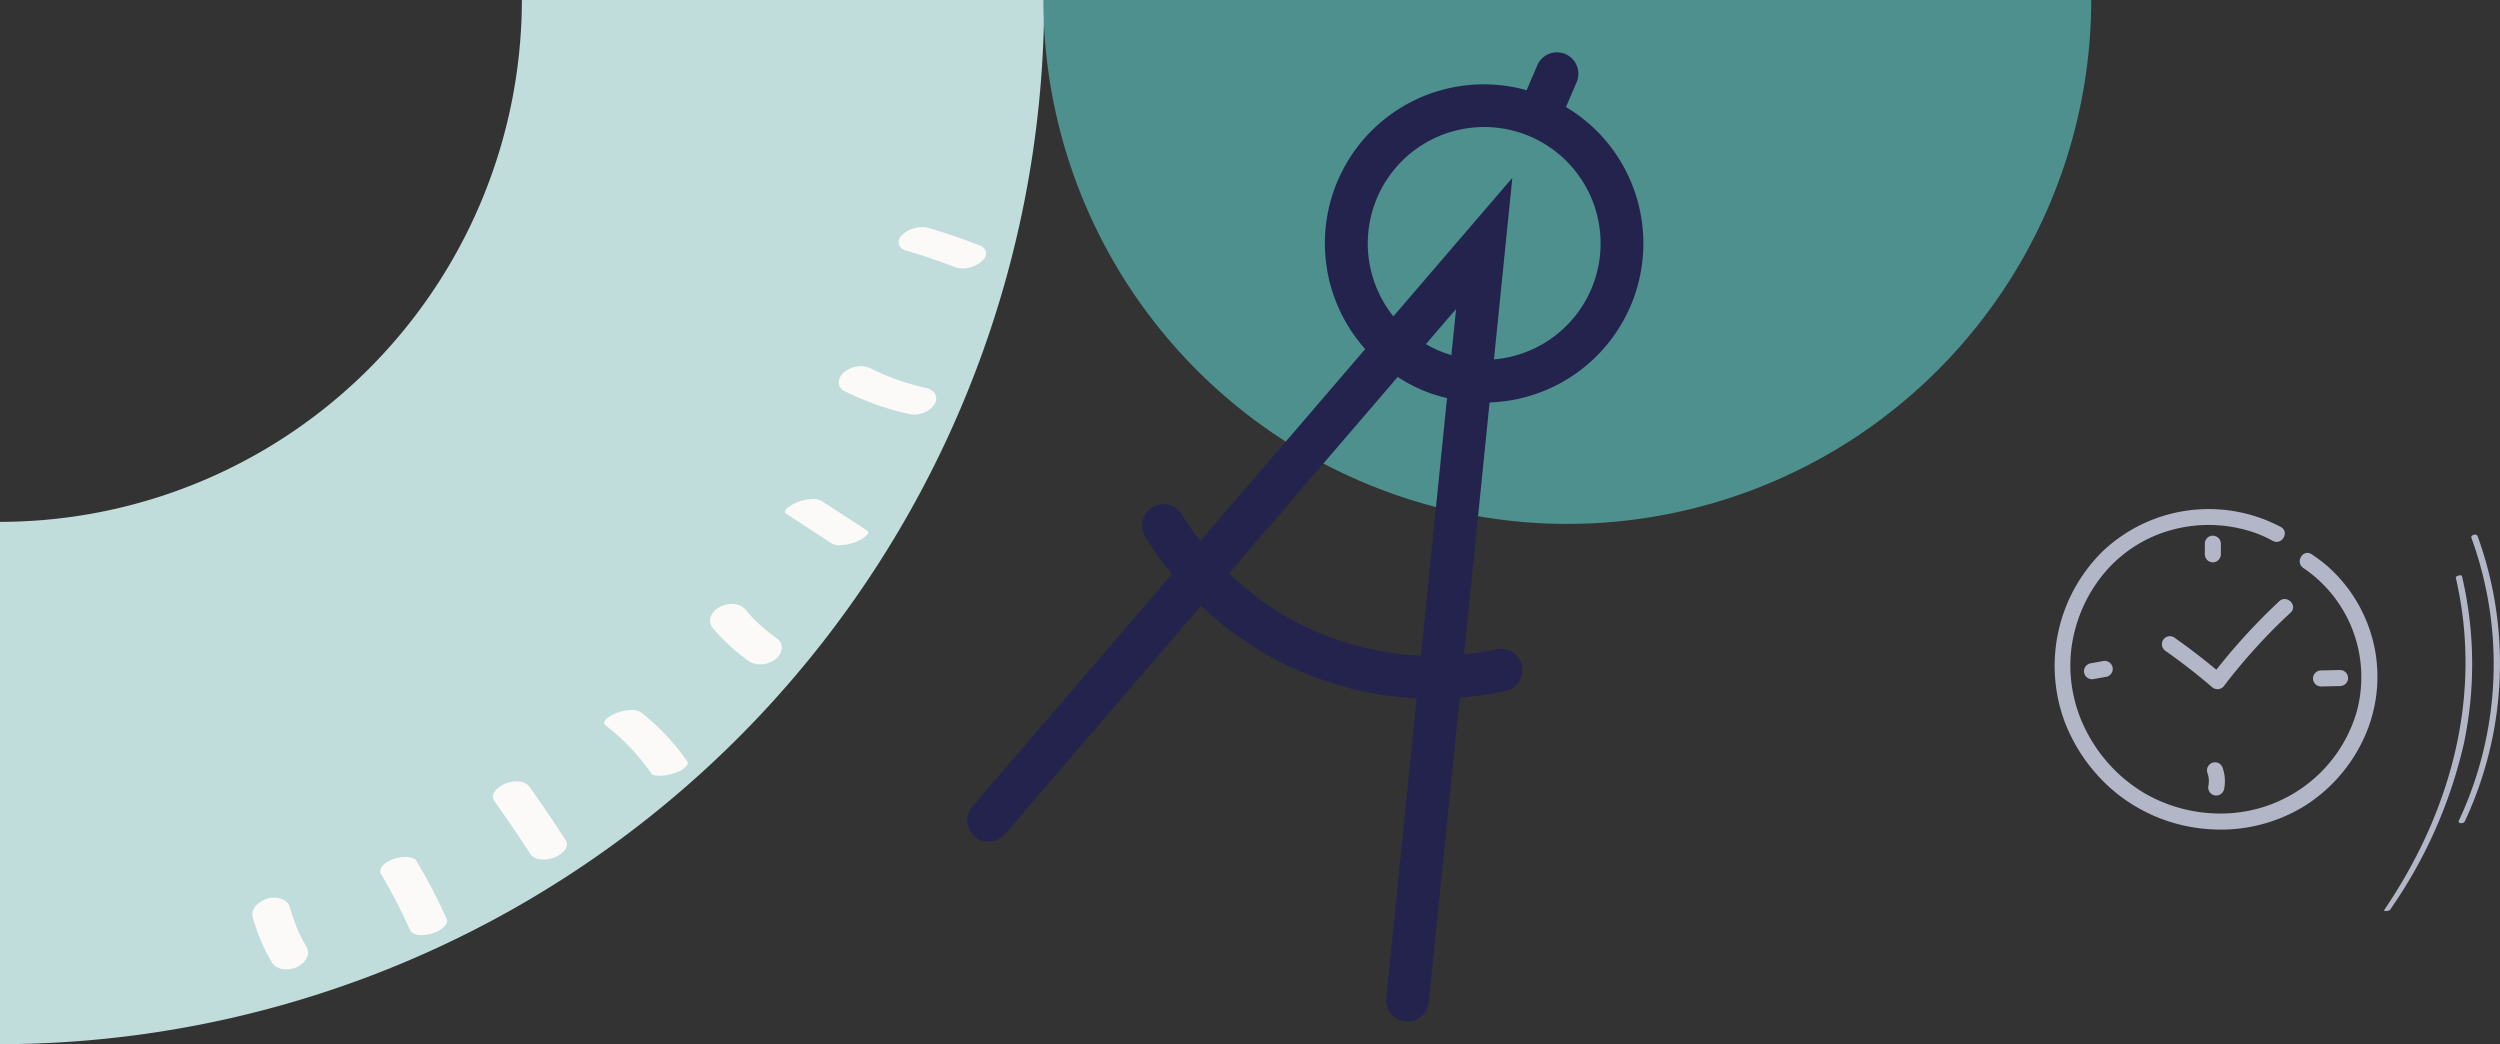 <svg xmlns="http://www.w3.org/2000/svg" xmlns:xlink="http://www.w3.org/1999/xlink" width="292.265" height="122.07" viewBox="0 0 292.265 122.07">
  <rect x="0" y="0" width="292.265" height="122.07" fill="#333333" stroke="none"/>
  <defs>
    <clipPath id="clip-path">
      <rect id="Rechteck_238" data-name="Rechteck 238" width="292.265" height="122.07" transform="translate(0 0)" fill="none"/>
    </clipPath>
  </defs>
  <g id="Gruppe_438" data-name="Gruppe 438" transform="translate(0 0)">
    <g id="Gruppe_437" data-name="Gruppe 437" clip-path="url(#clip-path)">
      <path id="Pfad_772" data-name="Pfad 772" d="M122.071,0A122.209,122.209,0,0,1,0,122.07V61.009A61.078,61.078,0,0,0,61.01,0Z" fill="#c0dddc"/>
      <path id="Pfad_773" data-name="Pfad 773" d="M57.814,93.681q2.213,3.1,4.276,6.293a1.739,1.739,0,0,0,1.2.5A3.531,3.531,0,0,0,65,100.16c.741-.363,1.663-1.112,1.092-2q-2.064-3.2-4.276-6.293a1.753,1.753,0,0,0-1.2-.505,3.532,3.532,0,0,0-1.71.319c-.7.344-1.706,1.136-1.092,2" fill="#fbfaf9"/>
      <path id="Pfad_774" data-name="Pfad 774" d="M105.95,29.3q2.961.867,5.84,1.985a3.018,3.018,0,0,0,1.638-.033,3.1,3.1,0,0,0,1.436-.79,1.17,1.17,0,0,0,.391-1.085,1.285,1.285,0,0,0-.881-.743q-2.877-1.117-5.84-1.985a3.192,3.192,0,0,0-1.638.033,3.1,3.1,0,0,0-1.436.79,1.17,1.17,0,0,0-.391,1.085,1.228,1.228,0,0,0,.881.743" fill="#fbfaf9"/>
      <path id="Pfad_775" data-name="Pfad 775" d="M98.578,45.647a32.859,32.859,0,0,0,7.91,2.8,3.047,3.047,0,0,0,1.715-.3,2.342,2.342,0,0,0,1.116-1.028,1.155,1.155,0,0,0-.086-1.2A2.023,2.023,0,0,0,108,45.3q-.313-.069.126.03l-.249-.058c-.125-.03-.25-.06-.374-.092-.29-.073-.579-.15-.866-.233q-.863-.246-1.709-.546t-1.672-.651c-.275-.117-.548-.239-.82-.364l-.348-.164-.23-.112c.228.114.254.126.076.037a2.638,2.638,0,0,0-1.481-.332,3.138,3.138,0,0,0-1.635.6,1.755,1.755,0,0,0-.762,1.152,1.129,1.129,0,0,0,.525,1.082" fill="#fbfaf9"/>
      <path id="Pfad_776" data-name="Pfad 776" d="M91.929,60.07l5.315,3.463a1.939,1.939,0,0,0,1.122.194,5.512,5.512,0,0,0,1.7-.371c.254-.1,1.968-.9,1.263-1.356q-2.656-1.732-5.315-3.463a1.938,1.938,0,0,0-1.122-.194,5.506,5.506,0,0,0-1.695.371c-.255.1-1.969.9-1.264,1.356" fill="#fbfaf9"/>
      <path id="Pfad_777" data-name="Pfad 777" d="M90.843,74.647A20.948,20.948,0,0,1,88.06,72.3q.161.164.322.325Q87.765,72,87.2,71.327a1.973,1.973,0,0,0-1.256-.693,2.931,2.931,0,0,0-1.718.287,2.241,2.241,0,0,0-1.1,1.086,1.311,1.311,0,0,0,.113,1.3,22.7,22.7,0,0,0,4.285,3.971,2.385,2.385,0,0,0,1.5.39,2.933,2.933,0,0,0,1.631-.61,1.83,1.83,0,0,0,.742-1.228,1.351,1.351,0,0,0-.551-1.18" fill="#fbfaf9"/>
      <path id="Pfad_778" data-name="Pfad 778" d="M35.793,110.625q-.454-.777-.842-1.59l.192.406a21.092,21.092,0,0,1-1.254-3.37c-.292-1.051-1.692-1.3-2.6-1.025-.892.271-2.048,1.092-1.743,2.19a22.742,22.742,0,0,0,2.289,5.367,1.866,1.866,0,0,0,1.256.692,2.939,2.939,0,0,0,1.718-.286c.886-.484,1.563-1.4.988-2.384" fill="#fbfaf9"/>
      <path id="Pfad_779" data-name="Pfad 779" d="M44.6,102.263c.125.21.25.421.373.633l-.155-.267a64.963,64.963,0,0,1,3.083,6.033c.382.852,1.73.714,2.463.5a3.435,3.435,0,0,0,1.452-.729c.217-.211.584-.6.432-.935a67.122,67.122,0,0,0-3.611-6.933c-.179-.3-.9-.371-1.172-.379a4.109,4.109,0,0,0-1.7.339,2.5,2.5,0,0,0-1.165.846.746.746,0,0,0,0,.892" fill="#fbfaf9"/>
      <path id="Pfad_780" data-name="Pfad 780" d="M70.783,84.783a25.912,25.912,0,0,1,5.4,5.681c.17.243.92.228,1.13.22a5.258,5.258,0,0,0,1.7-.367,2.852,2.852,0,0,0,1.2-.723l.167-.253a.354.354,0,0,0-.116-.434,25.92,25.92,0,0,0-5.4-5.681,1.86,1.86,0,0,0-1.128-.219,5.268,5.268,0,0,0-1.7.366c-.313.127-1.936.878-1.248,1.41" fill="#fbfaf9"/>
      <path id="Pfad_781" data-name="Pfad 781" d="M183.228,0H121.977a61.319,61.319,0,0,0,61.251,61.25A61.319,61.319,0,0,0,244.479,0Z" fill="#4d908e"/>
      <path id="Pfad_782" data-name="Pfad 782" d="M190.791,21.555a18.453,18.453,0,0,0-7.719-9.04l1.248-2.909a2.5,2.5,0,1,0-4.6-1.97l-1.248,2.91a18.581,18.581,0,0,0-18.87,30.263L140.325,63.258a34.379,34.379,0,0,1-2.164-3.118,2.5,2.5,0,0,0-4.274,2.6A39.475,39.475,0,0,0,137,67.124L113.684,94.271a2.5,2.5,0,1,0,3.793,3.258l22.946-26.713a39.455,39.455,0,0,0,25.188,10.837l-3.546,35.007A2.5,2.5,0,0,0,164.3,119.4a2.448,2.448,0,0,0,.255.013,2.5,2.5,0,0,0,2.484-2.248l3.606-35.6a39.653,39.653,0,0,0,5.329-.774,2.5,2.5,0,1,0-1.065-4.885,34.655,34.655,0,0,1-3.75.58l2.982-29.439a18.6,18.6,0,0,0,16.65-25.494M154.015,73.9a34.338,34.338,0,0,1-10.332-6.874L163.4,44.067a17.6,17.6,0,0,0,5.766,2.47l-3.05,30.112a34.36,34.36,0,0,1-12.1-2.753m15.661-32.387a13.9,13.9,0,0,1-1.531-.543,13.755,13.755,0,0,1-1.448-.737l3.525-4.1Zm16.341-7.684h0a13.621,13.621,0,0,1-11.367,8.19l2.15-21.222L162.894,36.983a13.693,13.693,0,0,1-2.021-3.474,13.609,13.609,0,1,1,25.144.316" fill="#23234e"/>
      <path id="Pfad_783" data-name="Pfad 783" d="M266.646,61.609a18.03,18.03,0,0,0-20.766,2.78,18.781,18.781,0,0,0-4.51,19.979,19.94,19.94,0,0,0,6.292,8.548A19.368,19.368,0,0,0,258.32,96.94a18.691,18.691,0,0,0,11.1-2.718,18.494,18.494,0,0,0,6.939-7.928A17.166,17.166,0,0,0,277.6,75.721a17.371,17.371,0,0,0-5.228-9.284,16.724,16.724,0,0,0-2.138-1.647c-1.014-.661-1.956.963-.947,1.621a15.393,15.393,0,0,1,6.185,16.941,16.515,16.515,0,0,1-14.524,11.7,17.693,17.693,0,0,1-10.23-2.312,17.91,17.91,0,0,1-6.634-6.93,16.747,16.747,0,0,1-2-9.288,17.152,17.152,0,0,1,3.53-9.048,15.652,15.652,0,0,1,7.921-5.424,16.411,16.411,0,0,1,9.92.183,14.429,14.429,0,0,1,2.242.994c1.061.578,2.009-1.042.947-1.62" fill="#b3b6c7"/>
      <path id="Pfad_784" data-name="Pfad 784" d="M259.633,64.8V63.561a.969.969,0,0,0-.275-.664,1.046,1.046,0,0,0-.663-.275.95.95,0,0,0-.664.275.977.977,0,0,0-.274.664V64.8a.966.966,0,0,0,.274.663.693.693,0,0,0,.3.194.706.706,0,0,0,.362.081.945.945,0,0,0,.663-.275.971.971,0,0,0,.275-.663" fill="#b3b6c7"/>
      <path id="Pfad_785" data-name="Pfad 785" d="M271.341,80.252l2.225-.046a.98.98,0,0,0,.663-.275.938.938,0,0,0-.663-1.6l-2.225.047a.975.975,0,0,0-.663.274.938.938,0,0,0,.663,1.6" fill="#b3b6c7"/>
      <path id="Pfad_786" data-name="Pfad 786" d="M244.82,79.374l1.484-.266a.7.7,0,0,0,.319-.168.712.712,0,0,0,.242-.263.94.94,0,0,0-.337-1.284l-.224-.1a.96.96,0,0,0-.5,0l-1.484.267a1.054,1.054,0,0,0-.561.431.961.961,0,0,0-.094.723.944.944,0,0,0,.431.56l.224.1a.939.939,0,0,0,.5,0" fill="#b3b6c7"/>
      <path id="Pfad_787" data-name="Pfad 787" d="M260,92.313a4.774,4.774,0,0,0-.142-2.506,1,1,0,0,0-.432-.561.956.956,0,0,0-.723-.094.944.944,0,0,0-.56.431.931.931,0,0,0-.1.723,3.864,3.864,0,0,1,.181.74l-.033-.249a3.882,3.882,0,0,1,0,1.016c.011-.084.023-.167.034-.25-.012.084-.026.168-.042.251a1,1,0,0,0,.094.723.94.94,0,0,0,1.284.337.929.929,0,0,0,.431-.561" fill="#b3b6c7"/>
      <path id="Pfad_788" data-name="Pfad 788" d="M253.2,76.125q2.79,1.962,5.38,4.181a.959.959,0,0,0,1.474-.19,67.546,67.546,0,0,1,7.733-8.5c.887-.824-.442-2.149-1.327-1.327a70.155,70.155,0,0,0-8.026,8.878l1.473-.19q-2.77-2.373-5.76-4.474a.947.947,0,0,0-1.284.336.958.958,0,0,0,.337,1.284" fill="#b3b6c7"/>
      <path id="Pfad_789" data-name="Pfad 789" d="M287.1,67.552c3.181,13.7-.568,27.327-8.348,38.8-.171.252.547.174.669-.006a55.475,55.475,0,0,0,8.6-19.33,44.955,44.955,0,0,0-.2-19.656c-.051-.223-.778-.039-.724.194" fill="#b3b6c7"/>
      <path id="Pfad_790" data-name="Pfad 790" d="M288.917,62.861a43.149,43.149,0,0,1-1.462,33.08c-.172.375.558.378.693.084a43.54,43.54,0,0,0,1.493-33.358c-.119-.329-.84-.128-.724.194" fill="#b3b6c7"/>
    </g>
  </g>
</svg>
